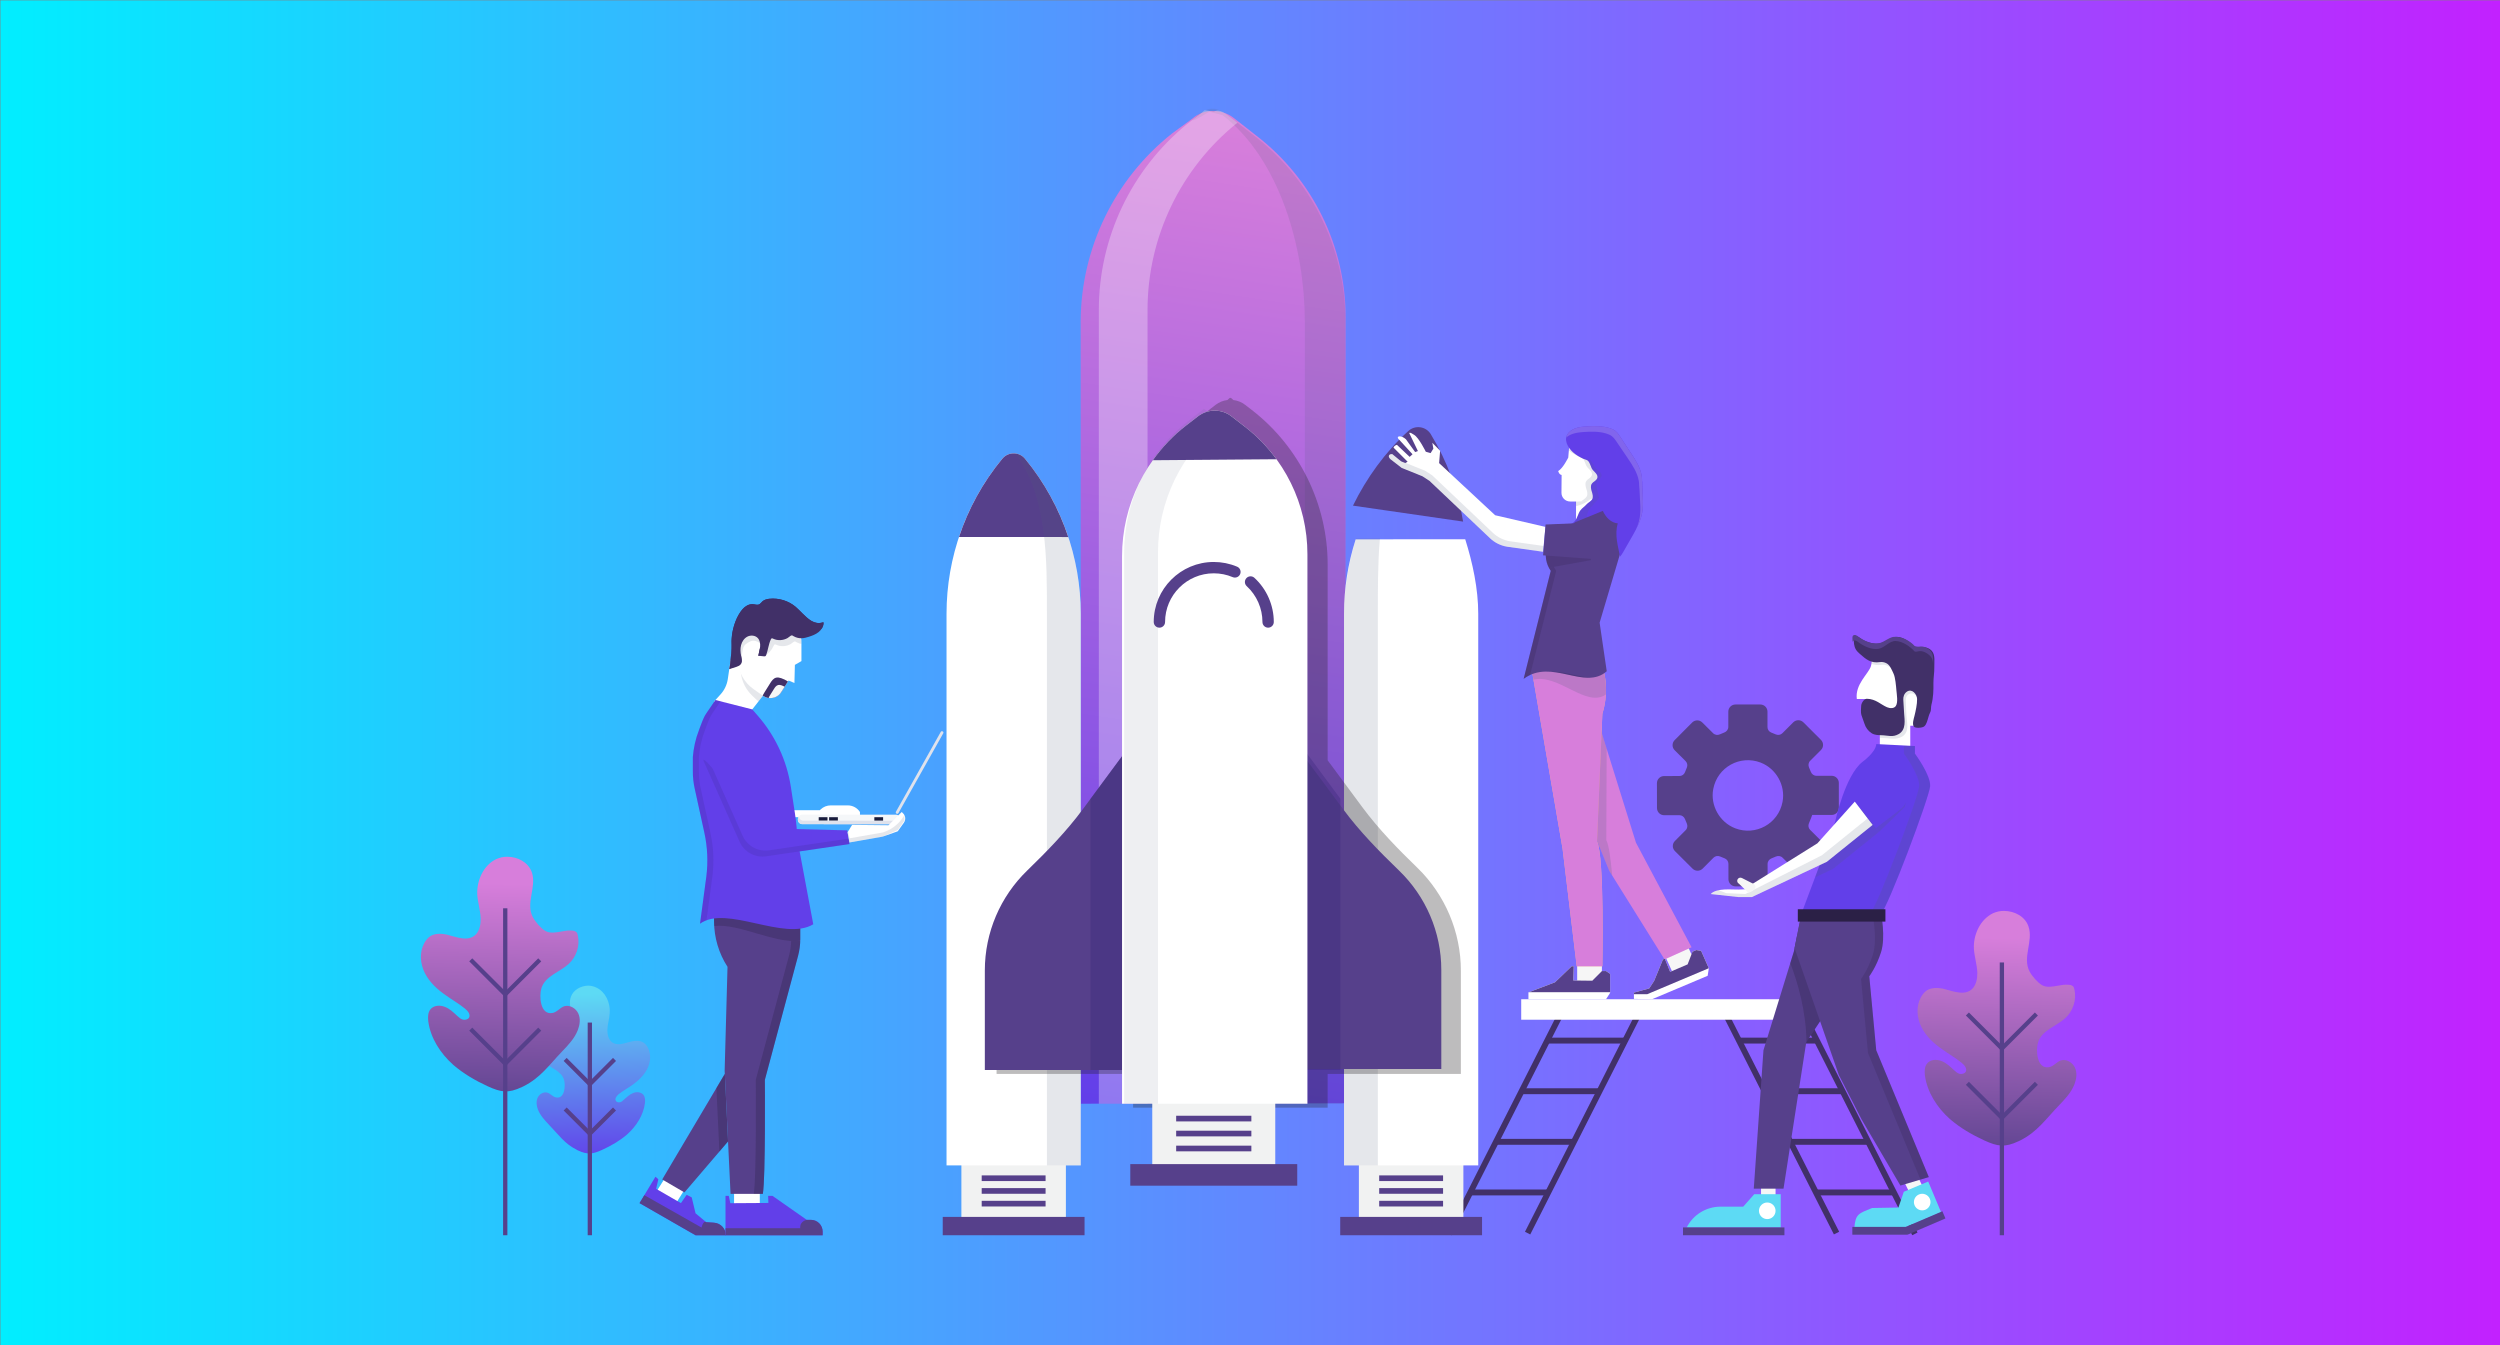 <?xml version="1.0" encoding="UTF-8" standalone="no"?>
<!DOCTYPE svg PUBLIC "-//W3C//DTD SVG 1.1//EN" "http://www.w3.org/Graphics/SVG/1.1/DTD/svg11.dtd">
<svg width="100%" height="100%" viewBox="0 0 368 198" version="1.1" xmlns="http://www.w3.org/2000/svg" xmlns:xlink="http://www.w3.org/1999/xlink" xml:space="preserve" xmlns:serif="http://www.serif.com/" style="fill-rule:evenodd;clip-rule:evenodd;stroke-linejoin:round;stroke-miterlimit:1.414;">
    <rect x="0" y="0" width="368" height="198" fill="#808080" stroke="none"/>
    <g transform="matrix(1,0,0,1,-66.05,-85.75)">
        <g transform="matrix(1.172,0,0,1.172,-134.303,-65.386)">
            <rect x="171" y="129" width="314" height="169" style="fill:url(#_Linear1);"/>
        </g>
        <g id="Graphics" transform="matrix(0.835,0,0,0.835,-24.521,24.879)">
            <g transform="matrix(-1.136,-29.543,29.543,-1.136,213.744,277.689)">
                <path d="M0.988,-0.119C0.927,-0.143 0.855,-0.097 0.796,-0.131C0.777,-0.143 0.752,-0.167 0.741,-0.186C0.73,-0.206 0.735,-0.231 0.741,-0.255C0.744,-0.269 0.747,-0.284 0.747,-0.297C0.747,-0.305 0.746,-0.313 0.741,-0.319C0.737,-0.323 0.731,-0.325 0.725,-0.326C0.682,-0.336 0.634,-0.323 0.603,-0.291C0.568,-0.256 0.549,-0.192 0.496,-0.179C0.463,-0.17 0.381,-0.178 0.392,-0.229C0.395,-0.248 0.415,-0.261 0.422,-0.279C0.431,-0.302 0.417,-0.329 0.395,-0.34C0.373,-0.351 0.347,-0.349 0.324,-0.341C0.287,-0.328 0.258,-0.302 0.229,-0.277C0.17,-0.224 0.114,-0.19 0.075,-0.118C0.074,-0.117 0.073,-0.115 0.072,-0.113C0.042,-0.055 0.046,-0.024 0.07,0.034C0.092,0.087 0.119,0.139 0.155,0.184C0.202,0.241 0.266,0.286 0.338,0.298C0.354,0.3 0.372,0.301 0.386,0.292C0.405,0.279 0.409,0.252 0.401,0.23C0.394,0.209 0.378,0.192 0.364,0.174C0.357,0.167 0.351,0.159 0.349,0.15C0.347,0.14 0.35,0.129 0.359,0.125C0.372,0.118 0.387,0.131 0.397,0.143C0.418,0.172 0.43,0.198 0.449,0.227C0.473,0.264 0.503,0.298 0.542,0.32C0.58,0.341 0.629,0.347 0.668,0.328C0.68,0.322 0.692,0.314 0.699,0.303C0.713,0.284 0.713,0.258 0.709,0.235C0.705,0.211 0.697,0.188 0.695,0.165C0.692,0.109 0.732,0.088 0.783,0.091C0.817,0.093 0.85,0.106 0.885,0.109C0.945,0.115 1.011,0.088 1.038,0.034C1.046,0.019 1.05,0.003 1.051,-0.013C1.052,-0.057 1.029,-0.103 0.988,-0.119Z" style="fill:url(#_Linear2);fill-rule:nonzero;"/>
            </g>
            <g transform="matrix(1,0,0,1,0,174.322)">
                <rect x="212.069" y="78.843" width="0.757" height="37.492" style="fill:rgb(86,64,139);"/>
            </g>
            <g transform="matrix(1,0,0,1,212.448,259.396)">
                <path d="M0,5.152L4.617,0.535L4.082,0L0,4.082L-4.082,0L-4.617,0.535L0,5.152Z" style="fill:rgb(86,64,139);fill-rule:nonzero;"/>
            </g>
            <g transform="matrix(1,0,0,1,212.448,268.132)">
                <path d="M0,5.152L4.617,0.535L4.082,0L0,4.082L-4.082,0L-4.617,0.535L0,5.152Z" style="fill:rgb(86,64,139);fill-rule:nonzero;"/>
            </g>
            <g transform="matrix(0.946,-41.254,-41.254,-0.946,195.992,269.912)">
                <path d="M1.104,0.026C1.077,0.08 1.011,0.108 0.951,0.104C0.916,0.101 0.883,0.089 0.849,0.087C0.797,0.085 0.757,0.106 0.762,0.162C0.764,0.186 0.772,0.209 0.777,0.232C0.781,0.255 0.781,0.281 0.768,0.301C0.76,0.312 0.749,0.32 0.737,0.326C0.698,0.346 0.649,0.341 0.61,0.32C0.571,0.299 0.541,0.265 0.517,0.228C0.497,0.199 0.484,0.173 0.462,0.145C0.453,0.133 0.438,0.12 0.424,0.127C0.416,0.132 0.413,0.143 0.415,0.153C0.417,0.162 0.424,0.17 0.43,0.177C0.445,0.194 0.461,0.211 0.468,0.232C0.476,0.254 0.473,0.281 0.454,0.294C0.441,0.303 0.423,0.303 0.406,0.301C0.333,0.29 0.269,0.246 0.221,0.19C0.184,0.145 0.156,0.094 0.133,0.041C0.108,-0.017 0.104,-0.048 0.133,-0.106C0.134,-0.108 0.135,-0.11 0.136,-0.112C0.174,-0.184 0.229,-0.219 0.288,-0.273C0.316,-0.299 0.346,-0.326 0.382,-0.339C0.405,-0.347 0.431,-0.35 0.453,-0.339C0.475,-0.328 0.49,-0.301 0.482,-0.278C0.475,-0.26 0.455,-0.247 0.452,-0.228C0.442,-0.176 0.524,-0.17 0.556,-0.179C0.609,-0.193 0.628,-0.257 0.663,-0.293C0.693,-0.325 0.741,-0.34 0.784,-0.33C0.79,-0.329 0.796,-0.327 0.8,-0.323C0.805,-0.317 0.806,-0.309 0.806,-0.301C0.807,-0.288 0.804,-0.273 0.801,-0.259C0.796,-0.235 0.791,-0.21 0.802,-0.19C0.813,-0.171 0.839,-0.147 0.859,-0.136C0.918,-0.102 0.989,-0.15 1.051,-0.127C1.093,-0.111 1.116,-0.066 1.115,-0.021C1.115,-0.005 1.111,0.011 1.104,0.026Z" style="fill:url(#_Linear3);fill-rule:nonzero;"/>
            </g>
            <g transform="matrix(-1,-0,-0,1,395.071,154.176)">
                <rect x="197.157" y="78.843" width="0.757" height="57.638" style="fill:rgb(86,64,139);"/>
            </g>
            <g transform="matrix(1,0,0,1,197.536,241.839)">
                <path d="M0,6.885L-6.35,0.535L-5.815,0L0,5.815L5.815,0L6.35,0.535L0,6.885Z" style="fill:rgb(86,64,139);fill-rule:nonzero;"/>
            </g>
            <g transform="matrix(1,0,0,1,197.536,254.055)">
                <path d="M0,6.885L-6.35,0.535L-5.815,0L0,5.815L5.815,0L6.35,0.535L0,6.885Z" style="fill:rgb(86,64,139);fill-rule:nonzero;"/>
            </g>
            <g transform="matrix(0.946,-41.254,-41.254,-0.946,459.831,279.462)">
                <path d="M1.104,0.026C1.076,0.08 1.011,0.108 0.951,0.104C0.916,0.101 0.883,0.089 0.849,0.087C0.797,0.085 0.757,0.106 0.762,0.162C0.764,0.186 0.772,0.209 0.777,0.232C0.781,0.255 0.781,0.281 0.768,0.301C0.76,0.312 0.749,0.32 0.737,0.326C0.698,0.346 0.649,0.341 0.61,0.32C0.571,0.299 0.541,0.265 0.517,0.228C0.497,0.199 0.484,0.173 0.462,0.145C0.453,0.133 0.438,0.12 0.424,0.127C0.416,0.132 0.413,0.143 0.415,0.153C0.417,0.162 0.424,0.17 0.43,0.177C0.445,0.194 0.461,0.211 0.468,0.232C0.476,0.254 0.473,0.281 0.454,0.294C0.441,0.303 0.423,0.303 0.406,0.301C0.334,0.29 0.269,0.246 0.221,0.19C0.184,0.145 0.156,0.094 0.133,0.041C0.108,-0.017 0.104,-0.048 0.133,-0.106C0.134,-0.108 0.135,-0.11 0.136,-0.112C0.174,-0.184 0.229,-0.219 0.288,-0.273C0.316,-0.299 0.346,-0.326 0.382,-0.339C0.405,-0.347 0.431,-0.35 0.453,-0.339C0.475,-0.328 0.49,-0.301 0.482,-0.278C0.475,-0.26 0.455,-0.247 0.452,-0.228C0.442,-0.176 0.524,-0.17 0.556,-0.179C0.609,-0.193 0.628,-0.257 0.663,-0.293C0.693,-0.325 0.741,-0.34 0.784,-0.33C0.79,-0.329 0.796,-0.327 0.8,-0.323C0.805,-0.317 0.806,-0.309 0.806,-0.301C0.807,-0.288 0.804,-0.273 0.801,-0.259C0.796,-0.235 0.791,-0.21 0.802,-0.19C0.813,-0.171 0.839,-0.147 0.859,-0.136C0.918,-0.103 0.989,-0.15 1.051,-0.127C1.093,-0.112 1.116,-0.066 1.115,-0.021C1.115,-0.005 1.111,0.011 1.104,0.026Z" style="fill:url(#_Linear4);fill-rule:nonzero;"/>
            </g>
            <g transform="matrix(-1,-0,-0,1,922.751,163.726)">
                <rect x="460.997" y="78.843" width="0.757" height="48.088" style="fill:rgb(86,64,139);"/>
            </g>
            <g transform="matrix(1,0,0,1,461.376,251.389)">
                <path d="M0,6.885L-6.35,0.535L-5.815,0L0,5.815L5.815,0L6.35,0.535L0,6.885Z" style="fill:rgb(86,64,139);fill-rule:nonzero;"/>
            </g>
            <g transform="matrix(1,0,0,1,461.376,263.605)">
                <path d="M0,6.885L-6.35,0.535L-5.815,0L0,5.815L5.815,0L6.35,0.535L0,6.885Z" style="fill:rgb(86,64,139);fill-rule:nonzero;"/>
            </g>
            <g transform="matrix(-0.452,-0.892,-0.892,0.452,435.636,254.103)">
                <rect x="-30.726" y="18.871" width="42.957" height="1.042" style="fill:rgb(65,48,104);"/>
            </g>
            <g transform="matrix(-0.452,-0.892,-0.892,0.452,449.447,254.247)">
                <rect x="-30.726" y="18.871" width="42.957" height="1.042" style="fill:rgb(65,48,104);"/>
            </g>
            <g transform="matrix(-1,-0,-0,1,843.797,143.187)">
                <rect x="415.03" y="112.636" width="13.737" height="1.041" style="fill:rgb(65,48,104);"/>
            </g>
            <g transform="matrix(-1,-0,-0,1,852.843,161.033)">
                <rect x="419.553" y="103.713" width="13.737" height="1.041" style="fill:rgb(65,48,104);"/>
            </g>
            <g transform="matrix(-1,-0,-0,1,861.891,178.879)">
                <rect x="424.077" y="94.79" width="13.737" height="1.041" style="fill:rgb(65,48,104);"/>
            </g>
            <g transform="matrix(-1,-0,-0,1,870.94,196.726)">
                <rect x="428.601" y="85.867" width="13.738" height="1.04" style="fill:rgb(65,48,104);"/>
            </g>
            <g transform="matrix(-0.892,-0.452,-0.452,0.892,404.489,258.006)">
                <rect x="8.727" y="-2.086" width="1.042" height="42.957" style="fill:rgb(65,48,104);"/>
            </g>
            <g transform="matrix(-0.892,-0.452,-0.452,0.892,390.68,258.15)">
                <rect x="8.727" y="-2.086" width="1.042" height="42.957" style="fill:rgb(65,48,104);"/>
            </g>
            <g transform="matrix(-1,-0,-0,1,776.191,143.187)">
                <rect x="381.227" y="112.636" width="13.737" height="1.041" style="fill:rgb(65,48,104);"/>
            </g>
            <g transform="matrix(-1,-0,-0,1,767.143,161.033)">
                <rect x="376.703" y="103.713" width="13.737" height="1.041" style="fill:rgb(65,48,104);"/>
            </g>
            <g transform="matrix(-1,-0,-0,1,758.096,178.879)">
                <rect x="372.179" y="94.79" width="13.738" height="1.041" style="fill:rgb(65,48,104);"/>
            </g>
            <g transform="matrix(-1,-0,-0,1,749.047,196.726)">
                <rect x="367.655" y="85.867" width="13.737" height="1.04" style="fill:rgb(65,48,104);"/>
            </g>
            <g transform="matrix(-1,-0,-0,1,811.916,132.216)">
                <rect x="376.639" y="116.837" width="58.638" height="3.61" style="fill:white;"/>
            </g>
            <g transform="matrix(1,0,0,1,410.489,214.248)">
                <path d="M0,-2.243C0.729,-6.119 4.744,-8.307 8.354,-6.917C11.096,-5.86 12.766,-2.894 12.222,-0.006C11.493,3.87 7.478,6.059 3.869,4.668C1.127,3.612 -0.544,0.645 0,-2.243M17.448,2.319L20.885,2.316C21.581,2.315 22.145,1.751 22.144,1.055L22.141,-3.33C22.14,-4.025 21.575,-4.589 20.879,-4.588L18.189,-4.586C17.744,-4.586 17.361,-4.874 17.204,-5.29C17.109,-5.541 17.006,-5.789 16.895,-6.034C16.71,-6.439 16.776,-6.914 17.092,-7.23L18.993,-9.133C19.486,-9.625 19.485,-10.423 18.993,-10.915L15.892,-14.014C15.399,-14.506 14.602,-14.505 14.11,-14.013L12.193,-12.095C11.891,-11.793 11.438,-11.707 11.046,-11.875C10.772,-11.992 10.477,-12.111 10.222,-12.21C9.823,-12.365 9.563,-12.75 9.563,-13.178L9.563,-15.895C9.563,-16.591 8.999,-17.155 8.303,-17.155L3.919,-17.155C3.223,-17.155 2.659,-16.591 2.659,-15.895L2.659,-13.204C2.659,-12.759 2.371,-12.378 1.955,-12.221C1.691,-12.121 1.431,-12.013 1.176,-11.895C0.771,-11.709 0.296,-11.774 -0.02,-12.089L-1.93,-13.987C-2.423,-14.478 -3.221,-14.475 -3.711,-13.982L-6.803,-10.873C-7.293,-10.379 -7.291,-9.582 -6.797,-9.091L-4.874,-7.179C-4.571,-6.878 -4.485,-6.424 -4.651,-6.031C-4.768,-5.758 -4.885,-5.463 -4.984,-5.208C-5.139,-4.808 -5.522,-4.548 -5.95,-4.547L-8.668,-4.54C-9.364,-4.538 -9.927,-3.973 -9.925,-3.277L-9.915,1.107C-9.913,1.803 -9.348,2.366 -8.651,2.364L-5.96,2.357C-5.515,2.357 -5.132,2.644 -4.974,3.06C-4.879,3.311 -4.776,3.559 -4.664,3.803C-4.478,4.208 -4.544,4.683 -4.859,4.999L-6.758,6.906C-7.249,7.399 -7.247,8.196 -6.754,8.688L-3.648,11.781C-3.155,12.273 -2.357,12.271 -1.866,11.778L0.048,9.856C0.349,9.554 0.802,9.467 1.195,9.635C1.468,9.751 1.764,9.869 2.018,9.968C2.418,10.122 2.678,10.506 2.679,10.935L2.683,13.652C2.684,14.349 3.249,14.912 3.945,14.91L8.329,14.903C9.025,14.902 9.589,14.337 9.587,13.641L9.583,10.95C9.582,10.505 9.87,10.122 10.286,9.965C10.538,9.87 10.785,9.767 11.029,9.655C11.435,9.47 11.91,9.536 12.225,9.851L14.131,11.752C14.623,12.243 15.421,12.242 15.913,11.75L19.009,8.646C19.5,8.153 19.499,7.355 19.007,6.864L17.087,4.949C16.785,4.647 16.699,4.194 16.866,3.801C17.146,3.146 17.434,2.365 17.448,2.319" style="fill:rgb(86,64,139);fill-rule:nonzero;"/>
            </g>
            <g transform="matrix(-1,-0,-0,1,574.318,191.715)">
                <rect x="277.949" y="81.472" width="18.42" height="14.841" style="fill:rgb(241,242,242);"/>
            </g>
            <g transform="matrix(-1,-0,-0,1,574.319,208.581)">
                <rect x="274.659" y="78.843" width="25.001" height="3.233" style="fill:rgb(86,64,139);"/>
            </g>
            <g transform="matrix(-1,-0,-0,1,574.318,191.714)">
                <rect x="281.528" y="88.393" width="11.262" height="1" style="fill:rgb(86,64,139);"/>
            </g>
            <g transform="matrix(-1,-0,-0,1,574.318,196.194)">
                <rect x="281.528" y="86.153" width="11.262" height="1" style="fill:rgb(86,64,139);"/>
            </g>
            <g transform="matrix(-1,-0,-0,1,574.318,200.674)">
                <rect x="281.528" y="83.913" width="11.262" height="1" style="fill:rgb(86,64,139);"/>
            </g>
            <g transform="matrix(-1,-0,-0,1,714.468,191.715)">
                <rect x="348.024" y="81.472" width="18.42" height="14.841" style="fill:rgb(241,242,242);"/>
            </g>
            <g transform="matrix(-1,-0,-0,1,714.467,208.581)">
                <rect x="344.733" y="78.843" width="25.001" height="3.233" style="fill:rgb(86,64,139);"/>
            </g>
            <g transform="matrix(-1,-0,-0,1,714.466,191.714)">
                <rect x="351.602" y="88.393" width="11.262" height="1" style="fill:rgb(86,64,139);"/>
            </g>
            <g transform="matrix(-1,-0,-0,1,714.466,196.194)">
                <rect x="351.602" y="86.153" width="11.262" height="1" style="fill:rgb(86,64,139);"/>
            </g>
            <g transform="matrix(-1,-0,-0,1,714.466,200.674)">
                <rect x="351.602" y="83.913" width="11.262" height="1" style="fill:rgb(86,64,139);"/>
            </g>
            <g transform="matrix(26.5,-170.5,-170.5,-26.5,309.739,268.091)">
                <path d="M1.006,0.104L0.988,0.122C0.933,0.173 0.858,0.196 0.784,0.185L-0.006,0.062L0.036,-0.205L0.829,-0.082C0.901,-0.071 0.964,-0.027 0.999,0.037L1.013,0.062C1.017,0.069 1.018,0.077 1.017,0.084C1.016,0.092 1.012,0.099 1.006,0.104Z" style="fill:url(#_Linear5);fill-rule:nonzero;"/>
            </g>
            <g>
                <g opacity="0.15">
                    <g transform="matrix(1,0,0,1,329.582,261.549)">
                        <clipPath id="_clip6">
                            <rect x="-10.938" y="-169.485" width="27.001" height="175.408" clip-rule="nonzero"/>
                        </clipPath>
                        <g clip-path="url(#_clip6)">
                            <path d="M0,-164.71L-4.913,-168.505C-7.667,-170.633 -9.515,-168.828 -10.939,-167.484C-10.788,-167.09 -7.956,-169.008 -7.876,-168.947L-5.594,-168.349C4.538,-160.522 8.907,-144.805 8.907,-132.002L8.907,5.174C8.907,5.587 9.243,5.923 9.656,5.923L15.314,5.923C15.728,5.923 16.063,5.587 16.063,5.174L16.063,-132.004C16.063,-144.805 10.131,-156.884 0,-164.71" style="fill:rgb(82,93,122);fill-rule:nonzero;"/>
                        </g>
                    </g>
                </g>
            </g>
            <g>
                <g opacity="0.3">
                    <g transform="matrix(1,0,0,1,326.603,264.796)">
                        <clipPath id="_clip7">
                            <rect x="-24.426" y="-172.471" width="24.425" height="175.147" clip-rule="nonzero"/>
                        </clipPath>
                        <g clip-path="url(#_clip7)">
                            <path d="M0,-170.258L-1.934,-171.752C-3.465,-172.934 -3.975,-172.125 -4.286,-172.235L-5.765,-172.47C-6.01,-172.256 -6.29,-172.021 -6.639,-171.752L-8.885,-170.016C-18.697,-161.985 -24.425,-149.972 -24.425,-137.251L-24.425,2.676L-15.839,2.676L-15.839,-137.251C-15.839,-150.101 -9.994,-162.227 0,-170.258" style="fill:white;fill-rule:nonzero;"/>
                        </g>
                    </g>
                </g>
            </g>
            <g transform="matrix(1,0,0,1,298.989,152.515)">
                <path d="M0,125.829L-23.66,125.829L-23.66,28.584C-23.66,18.607 -20.183,8.943 -13.827,1.253C-12.791,0 -10.869,0 -9.833,1.253C-3.477,8.943 0,18.607 0,28.584L0,125.829Z" style="fill:white;fill-rule:nonzero;"/>
            </g>
            <g transform="matrix(0.765,-0.644,-0.644,-0.765,299.377,159.597)">
                <path d="M-7.116,-4.434C-5.167,0.458 -4.111,5.699 -4.062,11.043C-4.046,12.67 -5.515,13.907 -7.116,13.615C-12.373,12.659 -17.36,10.728 -21.849,7.976L-7.116,-4.434Z" style="fill:rgb(86,64,139);fill-rule:nonzero;"/>
            </g>
            <g>
                <g opacity="0.15">
                    <g transform="matrix(1,0,0,1,289.156,277.435)">
                        <path d="M0,-123.667C-0.449,-124.21 -1.066,-124.504 -1.703,-124.576C4,-117.1 3.87,-105.77 3.87,-96.336L3.87,0.909L9.833,0.909L9.833,-96.336C9.833,-106.313 6.356,-115.977 0,-123.667" style="fill:rgb(82,93,122);fill-rule:nonzero;"/>
                    </g>
                </g>
            </g>
            <g transform="matrix(1,0,0,1,366.396,147.779)">
                <path d="M0,17.072C-0.882,11.657 -2.802,6.421 -5.697,1.665L-5.697,1.664C-6.543,0.275 -8.444,0 -9.649,1.092C-13.716,4.777 -17.039,9.4 -19.415,14.259L0,17.072Z" style="fill:rgb(86,64,139);fill-rule:nonzero;"/>
            </g>
            <g transform="matrix(1,0,0,1,366.768,278.344)">
                <path d="M0,-110.382C1.306,-106.239 2.295,-101.653 2.295,-97.245L2.295,0L-21.365,0L-21.365,-97.245C-21.365,-101.733 -20.661,-106.158 -19.308,-110.368L0,-110.382Z" style="fill:white;fill-rule:nonzero;"/>
            </g>
            <g>
                <g opacity="0.15">
                    <g transform="matrix(1,0,0,1,347.508,278.344)">
                        <path d="M0,-110.517C-1.272,-106.425 -2.105,-101.594 -2.105,-97.246L-2.105,0L3.859,0L3.859,-97.246C3.859,-101.176 3.836,-106.344 4.222,-110.517L0,-110.517Z" style="fill:rgb(82,93,122);fill-rule:nonzero;"/>
                    </g>
                </g>
            </g>
            <g>
                <g opacity="0.3">
                    <g transform="matrix(1,0,0,1,366,148.847)">
                        <clipPath id="_clip8">
                            <rect x="-81.849" y="-5.816" width="81.849" height="125.131" clip-rule="nonzero"/>
                        </clipPath>
                        <g clip-path="url(#_clip8)">
                            <path d="M0,113.371L0,95.131C0,88.355 -2.79,81.762 -7.655,77.045C-10.981,73.819 -14.465,70.283 -17.416,66.291L-23.483,58.086L-23.483,23.544C-23.483,12.968 -28.479,2.794 -36.849,-3.67L-38.029,-4.581C-38.65,-5.062 -39.372,-5.337 -40.112,-5.428C-40.645,-5.944 -40.617,-5.944 -41.15,-5.428C-41.891,-5.337 -42.613,-5.061 -43.234,-4.581L-44.108,-3.905C-52.669,2.706 -57.779,13.111 -57.779,23.928L-57.779,57.293L-64.433,66.291C-67.384,70.283 -70.869,73.819 -74.195,77.045C-79.059,81.763 -81.849,88.355 -81.849,95.131L-81.849,113.371L-57.779,113.371L-57.779,119.315L-23.483,119.315L-23.483,113.371L0,113.371Z" style="fill:rgb(35,31,32);fill-rule:nonzero;"/>
                        </g>
                    </g>
                </g>
            </g>
            <g transform="matrix(-1,-0,-0,1,644.88,170.681)">
                <rect x="311.598" y="90.674" width="21.684" height="17.471" style="fill:rgb(241,242,242);"/>
            </g>
            <g transform="matrix(-1,-0,-0,1,644.879,190.539)">
                <rect x="307.724" y="87.578" width="29.431" height="3.805" style="fill:rgb(86,64,139);"/>
            </g>
            <g transform="matrix(1,0,0,1,282.082,201.877)">
                <path d="M0,59.651L27.39,59.651L27.39,0L17.281,13.671C14.373,17.604 10.955,21.104 7.444,24.51C2.74,29.073 0,35.397 0,42.102L0,59.651Z" style="fill:rgb(86,64,139);fill-rule:nonzero;"/>
            </g>
            <g>
                <g opacity="0.3">
                    <g transform="matrix(0,1,1,0,323.079,227.325)">
                        <path d="M-13.607,-22.362L34.204,-22.362L34.204,-13.607L-25.448,-13.607L-13.607,-22.362Z" style="fill:rgb(49,32,117);fill-rule:nonzero;"/>
                    </g>
                </g>
            </g>
            <g transform="matrix(1,0,0,1,362.552,201.973)">
                <path d="M0,59.383L-27.39,59.383L-27.39,0L-17.281,13.61C-14.373,17.525 -10.955,21.01 -7.444,24.4C-2.74,28.942 0,35.239 0,41.912L0,59.383Z" style="fill:rgb(86,64,139);fill-rule:nonzero;"/>
            </g>
            <g>
                <g opacity="0.3">
                    <g transform="matrix(0,1,1,0,358.369,236.079)">
                        <path d="M-22.362,-13.607L25.448,-13.607L25.448,-22.362L-34.204,-22.362L-22.362,-13.607Z" style="fill:rgb(49,32,117);fill-rule:nonzero;"/>
                    </g>
                </g>
            </g>
            <g transform="matrix(1,0,0,1,338.951,145.289)">
                <path d="M0,122.183L-32.682,122.183L-32.682,25.694C-32.682,16.647 -28.489,8.111 -21.33,2.581L-19.293,1.007C-18.447,0.354 -17.409,0 -16.341,0C-15.273,0 -14.235,0.354 -13.389,1.007L-11.048,2.815C-4.08,8.198 0,16.505 0,25.31L0,122.183Z" style="fill:white;fill-rule:nonzero;"/>
            </g>
            <g>
                <g opacity="0.1">
                    <g transform="matrix(1,0,0,1,323.707,265.16)">
                        <path d="M0,-117.879C-0.016,-117.891 -0.03,-117.904 -0.045,-117.916L-2.99,-120.191L-5.63,-118.152C-12.841,-112.582 -17.064,-103.983 -17.064,-94.871L-17.064,2.312L-11.1,2.312L-11.1,-94.871C-11.1,-103.839 -7.003,-112.302 0,-117.879" style="fill:rgb(82,93,122);fill-rule:nonzero;"/>
                    </g>
                </g>
            </g>
            <g transform="matrix(1,0,0,1,311.697,145.288)">
                <path d="M0,8.745L21.797,8.568C20.232,6.42 18.357,4.478 16.206,2.816L13.865,1.008C13.02,0.355 11.982,0 10.913,0C9.845,0 8.807,0.355 7.961,1.008L5.924,2.581C3.63,4.354 1.645,6.437 0,8.745" style="fill:rgb(86,64,139);fill-rule:nonzero;"/>
            </g>
            <g transform="matrix(1,0,0,1,332.022,174.387)">
                <path d="M0,9.163C-0.553,9.163 -1,8.716 -1,8.163C-1,5.771 -2.011,3.468 -3.771,1.846C-4.179,1.472 -4.204,0.84 -3.83,0.434C-3.457,0.026 -2.822,0 -2.418,0.375C-0.246,2.374 1,5.213 1,8.163C1,8.716 0.553,9.163 0,9.163" style="fill:rgb(86,64,139);fill-rule:nonzero;"/>
            </g>
            <g transform="matrix(1,0,0,1,312.857,171.968)">
                <path d="M0,11.582C-0.553,11.582 -1,11.135 -1,10.582C-1,4.747 3.747,0 9.582,0C11.011,0 12.397,0.28 13.702,0.832C14.211,1.047 14.448,1.634 14.233,2.143C14.018,2.653 13.427,2.887 12.923,2.674C11.866,2.227 10.742,2 9.582,2C4.85,2 1,5.85 1,10.582C1,11.135 0.553,11.582 0,11.582" style="fill:rgb(86,64,139);fill-rule:nonzero;"/>
            </g>
            <g transform="matrix(-1,-0,-0,1,644.879,170.682)">
                <rect x="315.811" y="98.909" width="13.257" height="1" style="fill:rgb(86,64,139);"/>
            </g>
            <g transform="matrix(-1,-0,-0,1,644.879,175.956)">
                <rect x="315.811" y="96.272" width="13.257" height="1" style="fill:rgb(86,64,139);"/>
            </g>
            <g transform="matrix(-1,-0,-0,1,644.879,181.23)">
                <rect x="315.811" y="93.635" width="13.257" height="1" style="fill:rgb(86,64,139);"/>
            </g>
            <g transform="matrix(-1,-0,-0,1,840.394,196.37)">
                <rect x="418.917" y="85.163" width="2.56" height="2.804" style="fill:rgb(246,246,246);"/>
            </g>
            <g transform="matrix(-0.897,0.441,0.441,0.897,443.828,281.692)">
                <rect x="-3.048" y="-0.709" width="2.56" height="2.804" style="fill:rgb(246,246,246);"/>
            </g>
            <g transform="matrix(1,0,0,1,440.071,282.448)">
                <path d="M0,-48.526L-4.267,-39.26L-13.179,-25.848L-17.191,0L-22.434,0L-20.727,-24.402L-15.362,-41.82L-14.021,-48.526L0,-48.526Z" style="fill:rgb(86,64,139);fill-rule:nonzero;"/>
            </g>
            <g>
                <g opacity="0.3">
                    <g transform="matrix(1,0,0,1,437.455,254.668)">
                        <path d="M0,-15.067L-12.168,-16.935L-12.747,-14.04L-13.381,-11.982C-12.021,-8.449 -10.616,-3.532 -10.521,1.868L-1.652,-11.48L0,-15.067Z" style="fill:rgb(43,32,70);fill-rule:nonzero;"/>
                    </g>
                </g>
            </g>
            <g transform="matrix(-1,-0,-0,1,885.087,35.674)">
                <rect x="439.862" y="163.804" width="5.363" height="6.218" style="fill:white;"/>
            </g>
            <g transform="matrix(1,0,0,1,439.235,233.922)">
                <path d="M0,-29.854L6.81,-29.506L6.81,-28.165C6.81,-28.165 9.614,-24.385 9.492,-22.434C9.37,-20.483 1.933,-0.732 0.835,0L-13.186,0C-13.186,0 -7.577,-14.753 -7.212,-16.338C-7.212,-16.338 -5.505,-24.263 -2.457,-26.702C-2.457,-26.702 -0.096,-28.381 0,-29.854" style="fill:rgb(98,63,233);fill-rule:nonzero;"/>
            </g>
            <g>
                <g opacity="0.2">
                    <g transform="matrix(1,0,0,1,446.045,232.581)">
                        <clipPath id="_clip9">
                            <rect x="-7.911" y="-28.165" width="10.597" height="29.506" clip-rule="nonzero"/>
                        </clipPath>
                        <g clip-path="url(#_clip9)">
                            <path d="M0,-26.824L0,-28.165L-1.936,-28.165L-1.936,-26.824C-1.936,-26.824 0.868,-23.044 0.746,-21.094C0.624,-19.143 -6.814,0.609 -7.911,1.341L-5.974,1.341C-4.877,0.609 2.56,-19.143 2.682,-21.094C2.804,-23.044 0,-26.824 0,-26.824" style="fill:rgb(82,93,122);fill-rule:nonzero;"/>
                        </g>
                    </g>
                </g>
            </g>
            <g>
                <g opacity="0.2">
                    <g transform="matrix(1,0,0,1,439.679,209.979)">
                        <clipPath id="_clip10">
                            <rect x="-4.025" y="0.427" width="8.78" height="9.183" clip-rule="nonzero"/>
                        </clipPath>
                        <g clip-path="url(#_clip10)">
                            <path d="M0,9.61L-4.025,4.452L-0.375,1.296C0.872,0 1.819,0.231 3.115,1.478L3.263,1.706C4.559,2.953 5.073,3.848 4.557,5.192L0,9.61Z" style="fill:rgb(82,93,122);fill-rule:nonzero;"/>
                        </g>
                    </g>
                </g>
            </g>
            <g transform="matrix(1,0,0,1,439.072,209.027)">
                <path d="M0,9.928L-4.149,4.505L0.242,1.146C1.739,0 3.882,0.286 5.027,1.784C6.172,3.282 5.887,5.424 4.389,6.57L0,9.928Z" style="fill:rgb(98,63,233);fill-rule:nonzero;"/>
            </g>
            <g>
                <g opacity="0.2">
                    <g transform="matrix(1,0,0,1,430.377,220.706)">
                        <path d="M0,1.64C-0.599,3.282 -1.287,5.132 -1.936,6.868L1.23,5.378L9.297,-1.12L6.154,-5.228L0,1.64Z" style="fill:rgb(82,93,122);fill-rule:nonzero;"/>
                    </g>
                </g>
            </g>
            <g transform="matrix(1,0,0,1,417.311,214.213)">
                <path d="M0,16.823L13.208,10.605L21.275,4.107L18.132,0L11.542,7.354L-0.427,14.835L0.041,15.4L-2.37,15.507C-3.4,15.552 -6.178,15.157 -7.275,16.295L-2.439,16.823L0,16.823Z" style="fill:white;fill-rule:nonzero;"/>
            </g>
            <g>
                <g opacity="0.15">
                    <g transform="matrix(1,0,0,1,437.709,231.036)">
                        <path d="M0,-13.862L-8.073,-7.359L-21.549,-0.538L-24.938,-0.685L-26.244,-1.196C-26.813,-1.08 -27.329,-0.885 -27.672,-0.528L-22.836,0L-20.398,0L-7.189,-6.218L0.877,-12.716L0,-13.862Z" style="fill:rgb(82,93,122);fill-rule:nonzero;"/>
                    </g>
                </g>
            </g>
            <g transform="matrix(1,0,0,1,440.071,281.899)">
                <path d="M0,-47.977C0,-47.977 0.854,-43.832 0,-41.149C-0.853,-38.467 -2.073,-36.903 -2.073,-36.903L-0.847,-23.853L8.421,-1.492L3.414,0L-3.411,-11.63L-7.437,-19.492L-15.244,-41.865L-14.021,-47.977L0,-47.977Z" style="fill:rgb(86,64,139);fill-rule:nonzero;"/>
            </g>
            <g>
                <g opacity="0.2">
                    <g transform="matrix(1,0,0,1,438.618,280.362)">
                        <path d="M0,-45.956C0,-45.956 0.854,-41.811 0,-39.128C-0.853,-36.446 -2.073,-34.882 -2.073,-34.882L-0.847,-21.832L8.402,0.484L9.874,0.045L0.606,-22.316L-0.62,-35.366C-0.62,-35.366 0.599,-36.93 1.452,-39.612C2.306,-42.295 1.452,-46.44 1.452,-46.44L-12.569,-46.44L-12.666,-45.956L0,-45.956Z" style="fill:rgb(43,32,70);fill-rule:nonzero;"/>
                    </g>
                </g>
            </g>
            <g transform="matrix(1,0,0,1,447.346,187.671)">
                <path d="M0,13.168L-7.751,13.168C-8.969,13.168 -9.955,12.181 -9.955,10.964L-9.955,8.453L-11.545,8.453C-11.884,5.867 -9.48,4.003 -9.071,2.695C-8.448,0.703 -9.955,0 -9.955,0L0,0L0,13.168Z" style="fill:white;fill-rule:nonzero;"/>
            </g>
            <g transform="matrix(-1,-0,-0,1,866.242,99.057)">
                <rect x="425.399" y="134.133" width="15.444" height="2.177" style="fill:rgb(43,32,70);"/>
            </g>
            <g transform="matrix(1,0,0,1,416.626,227.677)">
                <path d="M0,2.559L-1.602,1.012C-1.881,0.87 -1.993,0.529 -1.851,0.25C-1.71,-0.03 -1.368,-0.142 -1.089,0L1.001,1.059C1.28,1.201 1.392,1.542 1.25,1.822C1.109,2.101 0.28,2.701 0,2.559" style="fill:rgb(246,246,246);fill-rule:nonzero;"/>
            </g>
            <g transform="matrix(1,0,0,1,422.388,289.28)">
                <path d="M0,-5.861L-4.665,-5.861L-6.61,-3.662L-10.607,-3.662C-13.128,-3.662 -15.434,-2.247 -16.576,0L0,0L0,-5.861Z" style="fill:rgb(93,218,244);fill-rule:nonzero;"/>
            </g>
            <g transform="matrix(1,0,0,1,421.477,286.349)">
                <path d="M0,0C0,0.808 -0.655,1.463 -1.463,1.463C-2.271,1.463 -2.926,0.808 -2.926,0C-2.926,-0.808 -2.271,-1.463 -1.463,-1.463C-0.655,-1.463 0,-0.808 0,0" style="fill:white;fill-rule:nonzero;"/>
            </g>
            <g transform="matrix(-1,-0,-0,1,828.202,210.436)">
                <rect x="405.16" y="78.843" width="17.882" height="1.378" style="fill:rgb(86,64,139);"/>
            </g>
            <g transform="matrix(1,0,0,1,448.386,289.385)">
                <path d="M0,-8.197L-4.302,-6.392L-5.245,-3.612L-9.907,-3.529C-12.231,-2.555 -12.835,-2.514 -13.018,0L-4.389,0L2.267,-2.792L0,-8.197Z" style="fill:rgb(93,218,244);fill-rule:nonzero;"/>
            </g>
            <g transform="matrix(1,0,0,1,448.679,285.375)">
                <path d="M0,-1.132C0.312,-0.387 -0.038,0.471 -0.783,0.783C-1.529,1.096 -2.386,0.745 -2.699,0C-3.011,-0.745 -2.66,-1.603 -1.915,-1.915C-1.17,-2.228 -0.313,-1.877 0,-1.132" style="fill:white;fill-rule:nonzero;"/>
            </g>
            <g transform="matrix(-1,-0,-0,1,879.755,210.244)">
                <rect x="435.011" y="78.939" width="9.733" height="1.378" style="fill:rgb(86,64,139);"/>
            </g>
            <g transform="matrix(-0.919,0.394,0.394,0.919,444.806,290.653)">
                <rect x="-7.25" y="-1.487" width="7.272" height="1.378" style="fill:rgb(86,64,139);"/>
            </g>
            <g>
                <g opacity="0.15">
                    <g transform="matrix(1,0,0,1,446.065,190.227)">
                        <clipPath id="_clip11">
                            <rect x="-8.675" y="-2.556" width="9.956" height="15.454" clip-rule="nonzero"/>
                        </clipPath>
                        <g clip-path="url(#_clip11)">
                            <path d="M0,10.612L1.28,10.612L1.28,-2.556L-8.675,-2.556C-8.675,-2.556 -7.427,-1.951 -7.697,-0.316C-7.19,-0.104 -6.633,-0.019 -5.925,-0.125C-5.549,-0.181 -5.183,-0.109 -4.843,0.049C-4.136,0.377 -3.547,1.074 -3.229,1.744C-2.924,2.384 -2.794,4.179 -2.736,4.886C-2.674,5.638 -2.341,7.217 -2.768,7.856C-3.086,8.333 -4.148,8.058 -4.676,7.834C-5.788,7.362 -6.634,6.375 -8.238,6.34C-8.388,6.336 -8.537,6.413 -8.675,6.528L-8.675,8.408C-8.675,9.625 -7.688,10.612 -6.471,10.612L-6.203,10.612L-6.203,12.743C-6.024,12.756 -5.844,12.764 -5.667,12.768C-4.439,12.792 -3.402,13.168 -2.266,12.519C-0.969,11.744 -1.419,10.128 -1.507,8.921C-1.565,8.118 -1.571,7.283 -1.613,6.498C-1.64,5.991 -1.683,5.432 -1.167,5.083C-0.276,4.481 0.607,5.535 0.623,6.392C0.64,7.298 0.688,8.559 0.474,9.433C0.404,9.719 0.115,10.191 0,10.612" style="fill:rgb(82,93,122);fill-rule:nonzero;"/>
                        </g>
                    </g>
                </g>
            </g>
            <g transform="matrix(1,0,0,1,437.567,191.697)">
                <path d="M0,4.386C1.603,4.421 2.45,5.408 3.562,5.88C4.089,6.105 4.795,6.13 5.113,5.654C5.539,5.014 5.271,3.604 5.209,2.852C5.151,2.145 5.024,0.622 4.719,-0.019C4.401,-0.689 4.101,-1.577 3.394,-1.905C3.055,-2.063 2.689,-2.135 2.313,-2.079C0.738,-1.843 -0.103,-2.516 -1.266,-3.556C-1.513,-3.776 -1.754,-4.01 -1.927,-4.292C-2.291,-4.889 -2.309,-5.628 -2.316,-6.328C-2.317,-6.456 -2.316,-6.593 -2.245,-6.7C-2.143,-6.854 -1.421,-6.482 -1.273,-6.37C-0.355,-5.677 1.147,-5.15 2.328,-5.391C3.433,-5.617 4.212,-6.583 5.353,-6.524C6.563,-6.462 7.661,-5.587 8.436,-4.717C8.672,-4.613 9.216,-4.649 9.47,-4.694C10.203,-4.824 11.005,-4.569 11.469,-4.038C12.109,-3.305 11.869,-2.07 11.895,-1.149C11.92,-0.231 11.733,0.659 11.741,1.565C11.754,2.896 11.738,4.117 11.388,5.432C11.262,5.902 11.386,6.368 11.17,6.783C10.892,7.317 10.802,7.921 10.591,8.484C10.48,8.782 10.341,9.089 10.086,9.279C9.773,9.512 8.535,9.646 8.272,9.264C7.962,8.815 8.289,7.853 8.398,7.411C8.611,6.537 8.878,5.345 8.861,4.438C8.844,3.581 7.962,2.527 7.07,3.129C6.555,3.478 6.402,4.057 6.429,4.564C6.47,5.349 6.516,6.164 6.574,6.967C6.662,8.175 6.95,9.816 5.653,10.591C4.517,11.24 3.799,10.838 2.57,10.814C1.978,10.802 1.35,10.78 0.851,10.46C0.215,10.051 -0.213,9.457 -0.435,8.734C-0.586,8.241 -0.808,7.736 -0.959,7.244C-1.103,6.777 -1.013,6.124 -0.998,5.637C-0.982,5.15 -0.488,4.375 0,4.386" style="fill:rgb(65,48,104);fill-rule:nonzero;"/>
            </g>
            <g transform="matrix(1,0,0,1,435.098,188.753)">
                <path d="M0,-2.787C0.103,-2.941 0.322,-2.979 0.5,-2.926C0.678,-2.874 0.826,-2.753 0.974,-2.641C1.893,-1.948 3.392,-1.237 4.573,-1.479C5.678,-1.705 6.448,-2.91 7.589,-2.852C8.798,-2.79 10.114,-1.882 10.889,-1.012C11.125,-0.909 11.393,-1.008 11.647,-1.053C12.38,-1.183 13.251,-0.656 13.714,-0.126C14.015,0.219 14.119,0.677 14.15,1.16C14.178,0.361 14.216,-0.519 13.714,-1.094C13.251,-1.624 12.476,-1.994 11.743,-1.864C11.489,-1.819 11.125,-1.877 10.889,-1.981C10.114,-2.851 8.789,-3.536 7.58,-3.598C6.439,-3.656 5.678,-2.673 4.573,-2.447C3.392,-2.205 1.893,-2.917 0.974,-3.61C0.826,-3.721 0.678,-3.842 0.5,-3.895C0.322,-3.947 0.103,-3.91 0,-3.755C-0.071,-3.648 -0.072,-3.511 -0.071,-3.383C-0.068,-3.147 -0.059,-2.907 -0.041,-2.669C-0.031,-2.71 -0.023,-2.752 0,-2.787" style="fill:rgb(86,64,139);fill-rule:nonzero;"/>
            </g>
            <g transform="matrix(-0.91,0.414,0.414,0.91,401.366,241.811)">
                <rect x="-5.093" y="-1.103" width="4.357" height="4.5" style="fill:rgb(246,246,246);"/>
            </g>
            <g transform="matrix(1,0,0,1,388.038,223.808)">
                <path d="M0,-7.517L4.115,2.592L13.878,18.231L18.634,16.083L8.833,-2.35L1.533,-25.748L0,-7.517Z" style="fill:rgb(215,126,219);fill-rule:nonzero;"/>
            </g>
            <g transform="matrix(1,0,0,1,401.955,247.529)">
                <path d="M0,-5.626L-0.332,-5.479L-1.885,-1.706L-2.747,-0.386L-5.449,0.356L-5.444,1.463L-2.258,1.524L7.553,-2.611L7.758,-3.936L6.405,-6.999L5.549,-7.15L4.882,-6.856L4.016,-4.621L0.937,-3.305L0,-5.626Z" style="fill:white;fill-rule:nonzero;"/>
            </g>
            <g transform="matrix(1,0,0,1,409.709,244.96)">
                <path d="M0,-1.375L-1.349,-4.43L-2.206,-4.581L-2.873,-4.286L-3.739,-2.052L-6.818,-0.736L-7.755,-3.057L-8.087,-2.91L-9.64,0.863L-10.502,2.183L-13.204,2.925L-13.203,3.206L-10.86,3.206L0,-1.375Z" style="fill:rgb(86,64,139);fill-rule:nonzero;"/>
            </g>
            <g transform="matrix(-1,-0,-0,1,777.367,118.296)">
                <rect x="386.505" y="123.352" width="4.357" height="4.5" style="fill:rgb(246,246,246);"/>
            </g>
            <g transform="matrix(1,0,0,1,378.275,242.893)">
                <path d="M0,-53.204L5.651,-20.396L8.149,0.35L12.668,0.35C12.668,0.35 13.051,-19.054 11.731,-21.677L12.668,-44.15C13.356,-46.347 13.499,-48.679 13.084,-50.945C12.917,-51.855 12.501,-52.701 11.881,-53.388L11.731,-53.554L0,-53.204Z" style="fill:rgb(248,170,143);fill-rule:nonzero;"/>
            </g>
            <g>
                <g opacity="0.2">
                    <g transform="matrix(1,0,0,1,392.677,198.061)">
                        <path d="M0,29.179C-0.256,26.202 -0.594,23.763 -1.036,22.962L-0.972,6.838L-3.105,0L-4.639,18.231L-0.524,28.34L0,29.179Z" style="fill:rgb(82,93,122);fill-rule:nonzero;"/>
                    </g>
                </g>
            </g>
            <g transform="matrix(1,0,0,1,378.275,242.893)">
                <path d="M0,-53.204L5.651,-20.396L8.149,0.35L12.668,0.35C12.668,0.35 13.051,-19.054 11.731,-21.677L12.668,-44.15C13.356,-46.347 13.499,-48.679 13.084,-50.945C12.917,-51.855 12.501,-52.701 11.881,-53.388L11.731,-53.554L0,-53.204Z" style="fill:rgb(215,126,219);fill-rule:nonzero;"/>
            </g>
            <g transform="matrix(1,0,0,1,385.9,249.053)">
                <path d="M0,-5.809L-0.363,-5.809L-3.308,-2.985L-7.988,-1.21L-7.988,0L5.692,0L6.414,-1.129L6.414,-4.478L5.692,-4.962L4.962,-4.962L3.268,-3.267L-0.081,-3.308L0,-5.809Z" style="fill:white;fill-rule:nonzero;"/>
            </g>
            <g transform="matrix(1,0,0,1,390.862,246.965)">
                <path d="M0,-2.874L-1.694,-1.18L-5.043,-1.22L-4.962,-3.721L-5.325,-3.721L-8.27,-0.897L-12.869,0.847L1.452,0.847L1.452,-2.39L0.73,-2.874L0,-2.874Z" style="fill:rgb(86,64,139);fill-rule:nonzero;"/>
            </g>
            <g transform="matrix(-1,-0,-0,1,777.084,-43.897)">
                <rect x="386.303" y="204.52" width="4.478" height="4.357" style="fill:white;"/>
            </g>
            <g>
                <g opacity="0.15">
                    <g transform="matrix(1,0,0,1,386.33,159.679)">
                        <path d="M0,2.443C1.504,2.111 2.773,1.216 3.601,0L-0.34,0.829L0,2.443Z" style="fill:rgb(82,93,122);fill-rule:nonzero;"/>
                    </g>
                </g>
            </g>
            <g transform="matrix(1,0,0,1,385.134,159.856)">
                <path d="M0,-8.714L-0.202,-6.293C-0.202,-6.293 -1.13,-4.397 -1.977,-3.913C-1.977,-3.913 -1.815,-3.268 -1.372,-3.227L-1.399,-0.088C-1.406,0.761 -0.72,1.452 0.128,1.452L1.595,1.452C4.155,1.452 6.423,-0.199 7.209,-2.635L8.351,-6.172L6.697,-9.642L2.542,-9.884C2.542,-9.884 0.928,-10.166 0,-8.714" style="fill:white;fill-rule:nonzero;"/>
            </g>
            <g>
                <g opacity="0.15">
                    <g transform="matrix(1,0,0,1,387.264,149.69)">
                        <path d="M0,11.576C2.334,11.363 4.348,9.796 5.079,7.532L6.22,3.994L4.566,0.525L0.411,0.283C0.411,0.283 -1.202,0 -2.13,1.453L-2.228,2.63C-1.754,3.011 -1.231,3.329 -0.681,3.586C-0.441,3.698 -0.077,3.762 0.13,3.914C0.374,4.092 0.559,4.591 0.668,4.864C0.72,4.994 0.764,5.126 0.82,5.253C1.061,5.796 1.871,6.194 1.854,6.831C1.846,7.102 1.642,7.325 1.429,7.492C1.216,7.659 0.975,7.805 0.833,8.036C0.592,8.43 0.712,8.937 0.85,9.378C0.976,9.784 1.153,10.324 0.924,10.728C0.73,11.071 0.293,11.292 0,11.576" style="fill:rgb(82,93,122);fill-rule:nonzero;"/>
                    </g>
                </g>
            </g>
            <g transform="matrix(1,0,0,1,384.958,167.047)">
                <path d="M0,-17.814C-0.941,-16.7 -0.122,-15.265 0.794,-14.431C1.323,-13.95 1.948,-13.588 2.593,-13.286C2.833,-13.175 3.197,-13.111 3.404,-12.959C3.648,-12.78 3.833,-12.281 3.942,-12.008C3.994,-11.879 4.038,-11.746 4.094,-11.619C4.335,-11.077 5.145,-10.679 5.128,-10.042C5.12,-9.771 4.916,-9.548 4.703,-9.381C4.49,-9.214 4.249,-9.067 4.107,-8.836C3.866,-8.443 3.987,-7.936 4.124,-7.494C4.25,-7.089 4.427,-6.549 4.198,-6.145C3.984,-5.766 3.466,-5.541 3.181,-5.21C2.864,-4.841 2.451,-4.607 2.145,-4.214C1.698,-3.638 1.604,-2.835 1.164,-2.31C0.694,-1.748 -0.138,-1.444 -0.729,-1.028C-1.42,-0.542 -2.05,0.204 -1.975,1.045C-0.703,0.604 0.879,1.256 1.959,0.451C2.156,0.305 2.319,0.119 2.511,-0.034C2.976,-0.404 3.575,-0.553 4.106,-0.822C4.635,-1.089 5.1,-1.48 5.454,-1.955C5.973,-1.77 6.544,-1.831 7.092,-1.895C7.853,-1.985 8.643,-2.084 9.291,-2.494C9.848,-2.847 10.246,-3.398 10.629,-3.935C10.824,-4.207 11.019,-4.48 11.213,-4.752C11.391,-5.001 11.569,-5.251 11.735,-5.508C12.644,-6.914 13.19,-8.619 12.923,-10.272C12.689,-11.731 11.858,-13.014 11.046,-14.249C10.404,-15.225 9.763,-16.201 9.121,-17.177C8.882,-17.54 8.638,-17.91 8.297,-18.18C7.997,-18.418 7.636,-18.567 7.27,-18.681C6.013,-19.07 4.669,-19.062 3.354,-18.992C2.136,-18.927 0.787,-18.746 0,-17.814" style="fill:rgb(98,63,233);fill-rule:nonzero;"/>
            </g>
            <g transform="matrix(1,0,0,1,380.496,149.029)">
                <path d="M0,21.141L-6.337,20.251C-7.479,20.065 -8.537,19.537 -9.373,18.737L-20.026,8.638L-21.282,7.822L-24.913,6.366L-26.903,4.822C-27.474,4.292 -27.131,3.869 -26.587,3.926L-25.034,5.2L-24.308,5.503L-23.884,5.261L-26.365,2.78C-26.354,2.586 -25.953,2.287 -25.76,2.295L-23.521,4.413L-23.017,3.95L-25.547,1.191C-25.881,0.722 -24.993,0.561 -24.178,1.312L-22.553,3.566L-22.069,3.385L-23.598,0.219C-23.463,0 -22.972,0.395 -22.748,0.522C-21.904,1 -20.677,3.506 -20.677,3.506L-19.83,3.748L-19.346,2.961L-19.527,1.932L-18.155,3.33L-18.331,5.511L-8.453,14.701L0.408,16.755L0,21.141Z" style="fill:white;fill-rule:nonzero;"/>
            </g>
            <g>
                <g opacity="0.15">
                    <g transform="matrix(1,0,0,1,374.643,154.755)">
                        <clipPath id="_clip12">
                            <rect x="-21.345" y="-1.806" width="27.293" height="17.22" clip-rule="nonzero"/>
                        </clipPath>
                        <g clip-path="url(#_clip12)">
                            <path d="M0,13.556C-1.142,13.37 -2.2,12.842 -3.036,12.042L-13.689,1.943L-14.945,1.128L-18.397,-0.257L-18.455,-0.224L-19.181,-0.526L-20.734,-1.801C-21.278,-1.858 -21.622,-1.434 -21.05,-0.905L-19.06,0.64L-15.429,2.096L-14.173,2.911L-3.52,13.011C-2.685,13.811 -1.626,14.338 -0.484,14.524L5.853,15.414L5.948,14.392L0,13.556Z" style="fill:rgb(82,93,122);fill-rule:nonzero;"/>
                        </g>
                    </g>
                </g>
            </g>
            <g>
                <g opacity="0.15">
                    <g>
                        <clipPath id="_clip13">
                            <rect x="382.977" y="148.201" width="7.843" height="19.891" clip-rule="nonzero"/>
                        </clipPath>
                        <g clip-path="url(#_clip13)">
                            <g transform="matrix(1,0,0,1,384.766,148.5)">
                                <path d="M0,1.074C0.489,0.323 1.328,-0.062 2.215,-0.299C1.432,-0.152 0.696,0.135 0.192,0.733C0.02,0.937 -0.077,1.153 -0.141,1.373C-0.099,1.273 -0.064,1.173 0,1.074" style="fill:rgb(82,93,122);fill-rule:nonzero;"/>
                            </g>
                            <g transform="matrix(1,0,0,1,386.124,154.767)">
                                <path d="M0,11.554C0.535,11.068 1.322,10.662 1.72,10.047C2.091,9.471 2.085,8.662 2.457,8.036C2.712,7.608 3.092,7.325 3.362,6.919C3.603,6.556 4.089,6.268 4.255,5.866C4.432,5.436 4.189,4.923 4.013,4.536C3.823,4.115 3.64,3.627 3.831,3.206C3.943,2.959 4.164,2.784 4.355,2.592C4.546,2.4 4.72,2.153 4.694,1.884C4.632,1.249 3.779,0.954 3.473,0.446C3.401,0.327 3.342,0.201 3.274,0.079C3.132,-0.178 2.887,-0.65 2.622,-0.798C2.398,-0.923 2.029,-0.941 1.777,-1.022C1.204,-1.207 0.651,-1.455 0.138,-1.771C0.545,-1.479 0.974,-1.219 1.428,-1.007C1.667,-0.895 2.031,-0.831 2.239,-0.68C2.483,-0.501 2.667,-0.002 2.777,0.271C2.829,0.4 2.872,0.533 2.928,0.66C3.169,1.202 3.979,1.601 3.962,2.238C3.955,2.508 3.751,2.732 3.538,2.899C3.325,3.066 3.083,3.212 2.941,3.443C2.7,3.837 2.821,4.344 2.958,4.785C3.084,5.191 3.261,5.73 3.032,6.135C2.818,6.513 2.301,6.739 2.016,7.069C1.698,7.439 1.285,7.672 0.979,8.066C0.533,8.641 0.438,9.444 -0.001,9.969C-0.472,10.531 -1.303,10.836 -1.895,11.252C-2.586,11.738 -3.216,12.483 -3.141,13.325C-2.47,13.092 -1.715,13.161 -0.991,13.162C-0.891,12.553 -0.472,11.983 0,11.554" style="fill:rgb(82,93,122);fill-rule:nonzero;"/>
                            </g>
                        </g>
                    </g>
                </g>
            </g>
            <g>
                <g opacity="0.2">
                    <g transform="matrix(1,0,0,1,390.157,197.595)">
                        <clipPath id="_clip14">
                            <rect x="-11.882" y="-8.256" width="13.314" height="6.563" clip-rule="nonzero"/>
                        </clipPath>
                        <g clip-path="url(#_clip14)">
                            <path d="M0,-8.089L-0.15,-8.255L-11.881,-7.905L-11.36,-4.876C-6.931,-5.964 -2.048,0.166 1.409,-2.269C1.474,-3.395 1.408,-4.528 1.203,-5.646C1.036,-6.556 0.619,-7.402 0,-8.089" style="fill:rgb(82,93,122);fill-rule:nonzero;"/>
                        </g>
                    </g>
                </g>
            </g>
            <g transform="matrix(1,0,0,1,391.029,194.692)">
                <path d="M0,-31.732C0,-31.732 3.706,-30.357 3.888,-27.029L-0.566,-12.022L0.687,-3.461C-3.212,0 -9.002,-5.809 -13.964,-2.118L-9.183,-21.159C-10.037,-22.382 -10.286,-23.929 -9.858,-25.358L-9.719,-25.822L-4.846,-29.75L0,-31.732Z" style="fill:rgb(86,64,139);fill-rule:nonzero;"/>
            </g>
            <g>
                <g opacity="0.2">
                    <g transform="matrix(1,0,0,1,382.405,192.574)">
                        <path d="M0,-19.745L-0.892,-19.591C-0.794,-19.402 -0.683,-19.218 -0.559,-19.041L-5.34,0C-4.965,-0.279 -4.585,-0.498 -4.202,-0.676L0.409,-19.041C0.252,-19.266 0.116,-19.501 0,-19.745" style="fill:rgb(43,32,70);fill-rule:nonzero;"/>
                    </g>
                    <g transform="matrix(1,0,0,1,381.592,192.386)">
                        <path d="M0,-1.078C2.552,-0.943 5.11,0.14 7.356,-0.022C5.062,-0.167 2.508,-1.218 0,-1.078" style="fill:rgb(43,32,70);fill-rule:nonzero;"/>
                    </g>
                </g>
            </g>
            <g>
                <g opacity="0.2">
                    <g transform="matrix(1,0,0,1,390.007,172.984)">
                        <clipPath id="_clip15">
                            <rect x="-9.04" y="-7.036" width="9.04" height="7.036" clip-rule="nonzero"/>
                        </clipPath>
                        <g clip-path="url(#_clip15)">
                            <path d="M0,-7.036L-5.353,-6.81L-8.697,-4.114L-8.836,-3.65C-9.202,-2.427 -9.069,-1.119 -8.488,0L-1.119,-1.331L0,-7.036Z" style="fill:rgb(43,32,70);fill-rule:nonzero;"/>
                        </g>
                    </g>
                </g>
            </g>
            <g transform="matrix(-0.999,0.042,0.042,0.999,381.092,171.724)">
                <path d="M-9.191,-6.362L-0.114,-6.362L0.559,-0.952L-9.37,0.207L-9.191,-6.362Z" style="fill:rgb(86,64,139);fill-rule:nonzero;"/>
            </g>
            <g transform="matrix(1,0,0,1,397.992,167.733)">
                <path d="M0,-9.303C-0.007,-9.983 -0.036,-10.725 -0.48,-11.241C-0.684,-11.477 -0.957,-11.641 -1.225,-11.801C-1.457,-11.94 -1.691,-12.079 -1.944,-12.175C-3.078,-12.607 -4.349,-12.11 -5.394,-11.493C-6.037,-11.113 -6.655,-10.666 -7.16,-10.112C-7.406,-9.842 -7.627,-9.548 -7.798,-9.226C-8.021,-8.808 -8.027,-8.671 -7.909,-8.249C-7.585,-7.091 -7.448,-5.874 -6.963,-4.773C-6.479,-3.672 -5.529,-2.663 -4.33,-2.57C-4.931,-0.494 -4.266,1.443 -3.936,3.304C-3.549,2.87 -3.224,2.221 -2.978,1.8C-2.515,1.005 -2.052,0.211 -1.607,-0.594C-1.056,-1.591 -0.531,-2.611 -0.202,-3.702C0.343,-5.512 0.019,-7.441 0,-9.303" style="fill:rgb(98,63,233);fill-rule:nonzero;"/>
            </g>
            <g transform="matrix(1,0,0,1,397.992,155.638)">
                <path d="M0,2.792C-0.003,2.523 -0.017,2.246 -0.051,1.976C-0.052,1.696 -0.066,1.416 -0.111,1.137C-0.345,-0.322 -1.177,-1.605 -1.988,-2.84C-2.63,-3.816 -3.272,-4.792 -3.913,-5.768C-4.152,-6.131 -4.397,-6.501 -4.737,-6.771C-5.037,-7.009 -5.398,-7.158 -5.764,-7.272C-7.021,-7.661 -8.365,-7.653 -9.68,-7.583C-10.898,-7.518 -12.247,-7.338 -13.034,-6.405C-13.247,-6.152 -13.36,-5.882 -13.412,-5.608C-12.618,-6.336 -11.417,-6.51 -10.317,-6.584C-9.003,-6.672 -7.659,-6.698 -6.397,-6.325C-6.029,-6.217 -5.667,-6.072 -5.364,-5.838C-5.02,-5.572 -4.77,-5.206 -4.526,-4.846C-3.872,-3.878 -3.217,-2.911 -2.563,-1.944C-1.734,-0.72 -0.886,0.552 -0.632,2.007C-0.583,2.286 -0.566,2.565 -0.561,2.845C-0.524,3.116 -0.506,3.392 -0.499,3.661C-0.455,5.522 -0.106,7.447 -0.627,9.264C-0.743,9.67 -0.893,10.064 -1.055,10.453C-0.72,9.787 -0.417,9.106 -0.202,8.393C0.343,6.583 0.019,4.654 0,2.792" style="fill:rgb(129,101,237);fill-rule:nonzero;"/>
            </g>
            <g transform="matrix(1,0,0,1,0,198.474)">
                <rect x="237.878" y="83.045" width="4.536" height="4.936" style="fill:white;"/>
            </g>
            <g transform="matrix(0.848,0.531,0.531,-0.848,224.11,281.398)">
                <rect x="0.9" y="-1.411" width="4.01" height="4.544" style="fill:white;"/>
            </g>
            <g transform="matrix(1,0,0,1,236.41,280.34)">
                <path d="M0,10.317L-5.327,10.317L-15.196,4.654L-12.392,0L-11.887,0.448L-12.274,2.134L-7.906,4.654L-6.897,3.196L-6,3.644L-5.327,6.448L-3.448,8.018L-2.07,8.108C-0.906,8.183 0,9.15 0,10.317" style="fill:rgb(98,63,233);fill-rule:nonzero;"/>
            </g>
            <g transform="matrix(-0.51,0.86,0.86,0.51,237.34,282.488)">
                <path d="M-16.897,-11.288L4.758,-11.288L4.726,-6.748L-6.932,-4.72L-16.897,-11.288Z" style="fill:rgb(86,64,139);fill-rule:nonzero;"/>
            </g>
            <g transform="matrix(1,0,0,1,236.41,283.593)">
                <path d="M0,7.064L-5.327,7.064L-15.195,1.401L-14.352,0L-4.269,5.708C-3.936,4.351 -3.448,4.765 -3.448,4.765L-2.07,4.855C-0.906,4.93 0,5.897 0,7.064" style="fill:rgb(86,64,139);fill-rule:nonzero;"/>
            </g>
            <g>
                <g opacity="0.3">
                    <g transform="matrix(0.51,-0.86,-0.86,-0.51,231.522,267.713)">
                        <clipPath id="_clip16">
                            <path d="M-5.388,-6.954L-4.341,-8.721L7.442,-1.74L6.395,0.026L-5.388,-6.954Z" clip-rule="nonzero"/>
                        </clipPath>
                        <g clip-path="url(#_clip16)">
                            <path d="M4.244,-1.249L7.149,-1.249L-2.815,-7.816L-5.114,-7.416L4.244,-1.249Z" style="fill:rgb(43,32,70);fill-rule:nonzero;"/>
                        </g>
                    </g>
                </g>
            </g>
            <g transform="matrix(1,0,0,1,249.543,280.957)">
                <path d="M0,-44.638L0,-42.466C0,-41.491 -0.128,-40.52 -0.38,-39.578L-6.239,-17.694C-6.239,-17.694 -6.096,-0.306 -6.596,2.407L-12.288,2.407L-13.33,-19.305L-12.822,-37.617C-14.36,-39.998 -15.184,-42.771 -15.196,-45.606L-15.202,-47.045L0,-47.045L0,-44.638Z" style="fill:rgb(86,64,139);fill-rule:nonzero;"/>
            </g>
            <g>
                <g opacity="0.3">
                    <g transform="matrix(1,0,0,1,241.703,258.896)">
                        <path d="M0,4.367L5.859,-17.516C6.085,-18.36 6.211,-19.227 6.235,-20.1L7.836,-20.101C7.812,-19.228 7.686,-18.361 7.46,-17.516L1.601,4.367C1.601,4.367 1.744,21.755 1.244,24.468L-0.357,24.468C0.143,21.755 0,4.367 0,4.367" style="fill:rgb(43,32,70);fill-rule:nonzero;"/>
                    </g>
                </g>
            </g>
            <g transform="matrix(1,0,0,1,236.366,283.72)">
                <path d="M0,6.937L17.121,6.937L17.121,6.292C17.121,5.15 16.195,4.224 15.053,4.224L14.32,4.224L8.294,0L7.516,0L7.56,1.245L0.845,1.289L0.578,0L0,0L0,6.937Z" style="fill:rgb(98,63,233);fill-rule:nonzero;"/>
            </g>
            <g transform="matrix(1,0,0,1,253.487,288.589)">
                <path d="M0,1.423L0,2.068L-17.121,2.068L-17.121,0.823L-3.944,0.823C-4.063,-0.423 -2.802,-0.645 -2.802,-0.645L-2.068,-0.645C-0.926,-0.645 0,0.281 0,1.423" style="fill:rgb(86,64,139);fill-rule:nonzero;"/>
            </g>
            <g transform="matrix(1,0,0,1,260.069,215.797)">
                <path d="M0,0.249C-0.471,-0.479 -1.28,-0.918 -2.147,-0.918L-5.16,-0.918C-5.816,-0.918 -6.447,-0.667 -6.922,-0.215L-7.071,-0.073L-12.052,-0.073L-12.052,1.167L0,1.16L0,0.249Z" style="fill:white;fill-rule:nonzero;"/>
            </g>
            <g transform="matrix(1,0,0,1,234.342,192.596)">
                <path d="M0,3.977L4.836,7.779L8.963,2.529L6.766,-1.709C6.043,-3.103 4.444,-3.802 2.93,-3.386L2.43,0.009C2.281,1.018 1.835,1.96 1.149,2.715L0,3.977Z" style="fill:white;fill-rule:nonzero;"/>
            </g>
            <g transform="matrix(1,0,0,1,249.909,216.517)">
                <path d="M0,1.67L16.494,1.681C16.929,1.681 17.281,1.329 17.281,0.894L17.281,0.788C17.281,0.353 16.929,0 16.494,0L0.002,-0.011C-0.433,-0.011 -0.786,0.341 -0.786,0.776L-0.786,0.882C-0.787,1.317 -0.435,1.67 0,1.67" style="fill:rgb(245,247,249);fill-rule:nonzero;"/>
            </g>
            <g transform="matrix(1,0,0,1,249.123,217.704)">
                <path d="M0,-0.416C0,-0.607 0.077,-0.775 0.19,-0.91C0.192,-0.48 0.54,-0.132 0.971,-0.132L17.474,-0.121C17.715,-0.121 17.923,-0.237 18.067,-0.408L18.067,-0.288C18.067,0.144 17.717,0.494 17.285,0.494L0.782,0.483C0.35,0.483 0,0.132 0,-0.3L0,-0.416Z" style="fill:rgb(223,226,236);fill-rule:nonzero;"/>
            </g>
            <g transform="matrix(1,0,0,1,266.497,201.844)">
                <path d="M0,14.481L0.028,14.497C0.141,14.56 0.285,14.52 0.349,14.406L8.258,0.322C8.321,0.209 8.281,0.065 8.167,0.001L8.14,-0.015C8.026,-0.079 7.882,-0.039 7.818,0.075L-0.09,14.159C-0.154,14.273 -0.114,14.417 0,14.481" style="fill:rgb(223,226,236);fill-rule:nonzero;"/>
            </g>
            <g transform="matrix(1,0.001,0.001,-1,254.629,217.55)">
                <rect x="0" y="0" width="1.546" height="0.593" style="fill:rgb(25,28,60);"/>
            </g>
            <g transform="matrix(1,0.001,0.001,-1,252.797,217.549)">
                <rect x="0" y="0" width="1.546" height="0.593" style="fill:rgb(25,28,60);"/>
            </g>
            <g transform="matrix(1,0.001,0.001,-1,262.602,217.556)">
                <rect x="0" y="0" width="1.546" height="0.593" style="fill:rgb(25,28,60);"/>
            </g>
            <g>
                <g opacity="0.15">
                    <g transform="matrix(1,0,0,1,239.039,195.519)">
                        <clipPath id="_clip17">
                            <rect x="-0.016" y="-6.277" width="4.281" height="7.331" clip-rule="nonzero"/>
                        </clipPath>
                        <g clip-path="url(#_clip17)">
                            <path d="M0,-5.224L0.073,-6.277C0.91,-6.023 1.643,-5.453 2.068,-4.632L4.265,-0.394L3.128,1.053L2.043,0.025C0.613,-1.332 -0.136,-3.257 0,-5.224" style="fill:rgb(82,93,122);fill-rule:nonzero;"/>
                        </g>
                    </g>
                </g>
            </g>
            <g transform="matrix(1,0,0,1,249.752,191.621)">
                <path d="M0,-5.474L0,-2.18L-1.156,-1.513L-1.237,1.689L-2.268,1.244L-3.591,3.32C-4.275,4.394 -5.718,4.679 -6.76,3.947L-8.437,2.768C-10.05,1.634 -11.072,-0.161 -11.225,-2.127L-11.563,-6.494L-10.938,-7.015C-8.266,-9.245 -4.732,-10.153 -1.317,-9.485L-0.801,-9.384L-0.272,-7.476C-0.092,-6.824 0,-6.151 0,-5.474" style="fill:white;fill-rule:nonzero;"/>
            </g>
            <g>
                <g opacity="0.15">
                    <g transform="matrix(1,0,0,1,238.189,186.517)">
                        <clipPath id="_clip18">
                            <rect x="0" y="-4.596" width="11.563" height="8.098" clip-rule="nonzero"/>
                        </clipPath>
                        <g clip-path="url(#_clip18)">
                            <path d="M0,-1.39L0.625,-1.911C3.296,-4.142 6.831,-5.049 10.246,-4.382L10.762,-4.281L11.29,-2.373C11.471,-1.721 11.563,-1.047 11.563,-0.37L11.563,-0.095C11.28,-0.15 11.003,-0.234 10.752,-0.374C10.452,-0.541 10.458,-0.621 10.172,-0.453C9.986,-0.344 9.834,-0.172 9.641,-0.064C8.872,0.365 7.888,0.429 7.093,0.033C7.021,-0.003 6.942,-0.043 6.865,-0.021C6.784,0.002 6.739,0.085 6.703,0.161C5.737,2.168 4.766,1.986 4.814,1.442C4.863,0.897 4.762,0.305 4.382,-0.088C3.93,-0.555 3.137,-0.841 2.557,-0.547C1.977,-0.253 1.448,0.025 1.29,0.655C1.131,1.286 0.907,2.508 1.033,3.146C1.13,3.634 0.391,3.659 0.338,2.977L0,-1.39Z" style="fill:rgb(82,93,122);fill-rule:nonzero;"/>
                        </g>
                    </g>
                </g>
            </g>
            <g transform="matrix(1,0,0,1,237.402,181.903)">
                <path d="M0,5.325C0.021,4.562 0.007,3.797 0.098,3.04C0.285,1.478 0.916,-0.398 1.962,-1.604C2.413,-2.125 3.06,-2.519 3.748,-2.501C4.085,-2.492 4.468,-2.319 4.803,-2.421C5.099,-2.51 5.271,-2.812 5.492,-3.004C5.816,-3.286 6.268,-3.401 6.685,-3.446C8.343,-3.624 10.065,-3.096 11.337,-2.019C11.755,-1.666 12.123,-1.259 12.516,-0.877C13.515,0.096 14.598,1.186 16.104,0.719C16.151,0.704 16.215,0.694 16.239,0.737C16.248,0.752 16.248,0.771 16.248,0.788C16.249,1.432 15.869,2.031 15.366,2.432C14.863,2.834 14.248,3.065 13.634,3.259C13.233,3.385 12.823,3.498 12.403,3.513C11.918,3.53 11.429,3.409 11.005,3.173C10.705,3.006 10.711,2.925 10.425,3.094C10.239,3.203 10.088,3.375 9.894,3.483C9.126,3.912 8.141,3.976 7.346,3.58C7.275,3.544 7.195,3.504 7.118,3.526C7.038,3.549 6.991,3.632 6.956,3.708C6.555,4.571 6.475,5.549 6.148,6.443C6.116,6.53 6.077,6.623 5.997,6.67C5.919,6.716 5.823,6.708 5.733,6.699C5.404,6.664 5.074,6.63 4.745,6.595C4.842,6.057 5.019,5.533 5.067,4.989C5.116,4.444 5.016,3.852 4.635,3.459C4.183,2.992 3.409,2.928 2.83,3.221C2.25,3.515 1.86,4.109 1.702,4.739C1.544,5.369 1.594,6.035 1.72,6.673C1.817,7.161 1.942,7.721 1.636,8.113C1.462,8.336 1.185,8.448 0.919,8.544C0.499,8.695 0.073,8.83 -0.357,8.949C-0.152,7.752 -0.033,6.539 0,5.325" style="fill:rgb(65,48,104);fill-rule:nonzero;"/>
            </g>
            <g transform="matrix(1,0,0,1,249.918,187.037)">
                <path d="M0,-4.944C-0.392,-5.326 -0.761,-5.733 -1.178,-6.086C-2.451,-7.163 -4.173,-7.692 -5.83,-7.513C-6.247,-7.468 -6.7,-7.353 -7.024,-7.071C-7.245,-6.879 -7.417,-6.577 -7.713,-6.488C-8.048,-6.386 -8.431,-6.559 -8.768,-6.568C-9.456,-6.586 -10.103,-6.192 -10.554,-5.671C-11.599,-4.465 -12.23,-2.589 -12.418,-1.028C-12.509,-0.27 -12.495,0.495 -12.516,1.258C-12.538,2.097 -12.617,2.934 -12.723,3.767C-12.773,3.781 -12.822,3.801 -12.873,3.815C-12.668,2.617 -12.548,1.405 -12.516,0.191C-12.495,-0.572 -12.509,-1.337 -12.418,-2.095C-12.23,-3.656 -11.599,-5.532 -10.554,-6.739C-10.103,-7.259 -9.456,-7.653 -8.768,-7.635C-8.431,-7.627 -8.048,-7.454 -7.713,-7.555C-7.417,-7.645 -7.245,-7.946 -7.024,-8.139C-6.7,-8.42 -6.247,-8.536 -5.83,-8.581C-4.173,-8.759 -2.451,-8.231 -1.178,-7.154C-0.761,-6.8 -0.392,-6.393 0,-6.011C0.999,-5.039 2.083,-3.948 3.589,-4.416C3.636,-4.43 3.7,-4.44 3.724,-4.397C3.732,-4.382 3.733,-4.364 3.733,-4.346C3.733,-3.974 3.598,-3.623 3.394,-3.311C1.991,-2.994 0.955,-4.015 0,-4.944" style="fill:rgb(65,48,104);fill-rule:nonzero;"/>
            </g>
            <g transform="matrix(1,0,0,1,239.043,189.787)">
                <path d="M0,-1.715C0.02,-1.546 0.047,-1.377 0.08,-1.211C0.159,-0.81 0.244,-0.365 0.107,0C0.098,-0.048 0.089,-0.097 0.08,-0.144C-0.022,-0.66 -0.068,-1.195 0,-1.715" style="fill:rgb(65,48,104);fill-rule:nonzero;"/>
            </g>
            <g transform="matrix(1,0,0,1,242.47,187.736)">
                <path d="M0,0.223C-0.017,0.413 -0.06,0.599 -0.1,0.786C-0.174,0.778 -0.248,0.77 -0.322,0.763C-0.242,0.318 -0.121,-0.119 -0.05,-0.563C0.009,-0.308 0.023,-0.037 0,0.223" style="fill:rgb(65,48,104);fill-rule:nonzero;"/>
            </g>
            <g transform="matrix(1,0,0,1,242.992,193.02)">
                <path d="M0,2.548L-0.079,2.492C0.009,2.319 0.11,2.15 0.212,1.986C0.553,1.439 0.895,0.891 1.237,0.343C1.499,-0.078 1.808,-0.534 2.289,-0.656C2.588,-0.732 2.904,-0.662 3.197,-0.565C3.616,-0.426 4.013,-0.224 4.381,0.019L3.169,1.921C2.484,2.995 1.042,3.28 0,2.548" style="fill:rgb(65,48,104);fill-rule:nonzero;"/>
            </g>
            <g transform="matrix(1,0,0,1,243.97,193.75)">
                <path d="M0,2.132C0.062,2.01 0.133,1.891 0.205,1.775C0.446,1.389 0.687,1.003 0.928,0.617C1.113,0.32 1.33,-0.002 1.669,-0.087C1.88,-0.141 2.103,-0.092 2.31,-0.023C2.487,0.036 2.656,0.114 2.821,0.202L2.19,1.191C1.727,1.918 0.917,2.273 0.118,2.206C0.098,2.193 0.076,2.185 0.056,2.171L0,2.132Z" style="fill:rgb(246,246,246);fill-rule:nonzero;"/>
            </g>
            <g>
                <g opacity="0.3">
                    <g transform="matrix(1,0,0,1,234.342,239.325)">
                        <clipPath id="_clip19">
                            <rect x="-0.004" y="-5.413" width="15.205" height="4.884" clip-rule="nonzero"/>
                        </clipPath>
                        <g clip-path="url(#_clip19)">
                            <path d="M0,-5.413L15.202,-5.413L15.202,-0.834C15.202,-0.754 15.188,-0.675 15.186,-0.594C10.748,0 4.386,-3.705 0.031,-3.181C-0.029,-3.712 0.008,-3.435 0.006,-3.973L0,-5.413Z" style="fill:rgb(43,32,70);fill-rule:nonzero;"/>
                        </g>
                    </g>
                </g>
            </g>
            <g transform="matrix(1,0,0,1,234.585,238.922)">
                <path d="M0,-42.616L-1.606,-40.262C-2.184,-39.414 -2.517,-38.285 -2.889,-37.34C-3.51,-35.759 -3.853,-34.099 -3.978,-32.575L-3.978,-29.987C-3.978,-29.007 -3.873,-28.03 -3.663,-27.073L-1.945,-19.216C-1.392,-16.686 -1.275,-14.081 -1.597,-11.512L-2.711,-3.19C1.959,-6.566 12.182,0 17.252,-3.084L14.449,-18.066C14.394,-19.604 14.249,-21.137 14.016,-22.658L13.305,-27.287C12.588,-31.965 10.549,-36.34 7.43,-39.899L6.495,-40.966L0,-42.616Z" style="fill:rgb(98,63,233);fill-rule:nonzero;"/>
            </g>
            <g>
                <g opacity="0.15">
                    <g transform="matrix(1,0,0,1,231.696,230.456)">
                        <path d="M0,-28.874C0.371,-29.819 0.705,-30.948 1.283,-31.795L2.889,-34.15L3.798,-33.919L2.35,-31.795C1.772,-30.948 1.439,-29.819 1.067,-28.874C0.446,-27.293 0.103,-25.632 -0.022,-24.109L-0.022,-21.52C-0.022,-20.541 0.083,-19.564 0.292,-18.607L2.01,-10.749C2.564,-8.22 2.682,-5.615 2.359,-3.046L1.323,4.692C0.916,4.842 0.527,5.023 0.178,5.276L1.292,-3.046C1.614,-5.615 1.496,-8.22 0.943,-10.749L-0.775,-18.607C-0.984,-19.564 -1.09,-20.541 -1.09,-21.52L-1.09,-24.109C-0.964,-25.632 -0.621,-27.293 0,-28.874" style="fill:rgb(49,32,117);fill-rule:nonzero;"/>
                    </g>
                </g>
            </g>
            <g transform="matrix(1,0,0,1,240.15,221.535)">
                <path d="M0,-16.27L3.743,-2.607L17.673,-2.254L18.073,0.161L3.391,2.325C1.423,2.615 -0.497,1.56 -1.307,-0.258L-7.289,-13.682C-8.03,-15.346 -7.167,-17.286 -5.434,-17.849L-3.898,-18.348C-2.245,-18.885 -0.476,-17.942 0,-16.27" style="fill:rgb(98,63,233);fill-rule:nonzero;"/>
            </g>
            <g>
                <g opacity="0.15">
                    <g transform="matrix(1,0,0,1,234.128,221.189)">
                        <clipPath id="_clip20">
                            <rect x="-1.65" y="-14.351" width="25.745" height="17.07" clip-rule="nonzero"/>
                        </clipPath>
                        <g clip-path="url(#_clip20)">
                            <path d="M0,-12.759L5.249,-0.979C6.059,0.838 7.979,1.894 9.947,1.604L23.936,-0.458L24.096,0.507L9.414,2.671C7.445,2.961 5.525,1.906 4.715,0.088L-1.266,-13.336C-2.52,-15.72 -0.329,-13.214 0,-12.759" style="fill:rgb(49,32,117);fill-rule:nonzero;"/>
                        </g>
                    </g>
                </g>
            </g>
            <g transform="matrix(1,0,0,1,258.223,216.046)">
                <path d="M0,5.37L5.87,4.336L8.505,3.402L9.586,1.893C9.959,1.373 9.893,0.657 9.43,0.215L9.206,0L6.871,2.335L0.467,2.268L-0.344,3.576L0,5.37Z" style="fill:white;fill-rule:nonzero;"/>
            </g>
            <g>
                <g opacity="0.15">
                    <g transform="matrix(1,0,0,1,258.223,217.271)">
                        <path d="M0,3.414L5.87,2.38L6.167,2.275C7.673,1.741 8.929,0.671 9.695,-0.73L9.694,0.279L8.501,1.956L5.87,3.111L0,4.144L-0.344,2.351L-0.237,2.178L0,3.414Z" style="fill:rgb(82,93,122);fill-rule:nonzero;"/>
                    </g>
                </g>
            </g>
        </g>
    </g>
    <defs>
        <linearGradient id="_Linear1" x1="0" y1="0" x2="1" y2="0" gradientUnits="userSpaceOnUse" gradientTransform="matrix(314,0,0,169,171,213.5)"><stop offset="0" style="stop-color:rgb(0,239,255);stop-opacity:1"/><stop offset="1" style="stop-color:rgb(195,32,255);stop-opacity:1"/></linearGradient>
        <linearGradient id="_Linear2" x1="0" y1="0" x2="1" y2="0" gradientUnits="userSpaceOnUse" gradientTransform="matrix(1,-6.93889e-18,-6.93889e-18,-1,0,-0.004)"><stop offset="0" style="stop-color:rgb(98,63,233);stop-opacity:1"/><stop offset="1" style="stop-color:rgb(93,218,244);stop-opacity:1"/></linearGradient>
        <linearGradient id="_Linear3" x1="0" y1="0" x2="1" y2="0" gradientUnits="userSpaceOnUse" gradientTransform="matrix(1,3.46945e-18,3.46945e-18,-1,8.88178e-16,-0.004)"><stop offset="0" style="stop-color:rgb(86,64,139);stop-opacity:1"/><stop offset="1" style="stop-color:rgb(215,126,219);stop-opacity:1"/></linearGradient>
        <linearGradient id="_Linear4" x1="0" y1="0" x2="1" y2="0" gradientUnits="userSpaceOnUse" gradientTransform="matrix(1,3.46945e-18,3.46945e-18,-1,0,-0.004)"><stop offset="0" style="stop-color:rgb(86,64,139);stop-opacity:1"/><stop offset="1" style="stop-color:rgb(215,126,219);stop-opacity:1"/></linearGradient>
        <linearGradient id="_Linear5" x1="0" y1="0" x2="1" y2="0" gradientUnits="userSpaceOnUse" gradientTransform="matrix(1,0,0,-1,-2.22045e-16,-0.009)"><stop offset="0" style="stop-color:rgb(98,63,233);stop-opacity:1"/><stop offset="1" style="stop-color:rgb(215,126,219);stop-opacity:1"/></linearGradient>
    </defs>
</svg>
